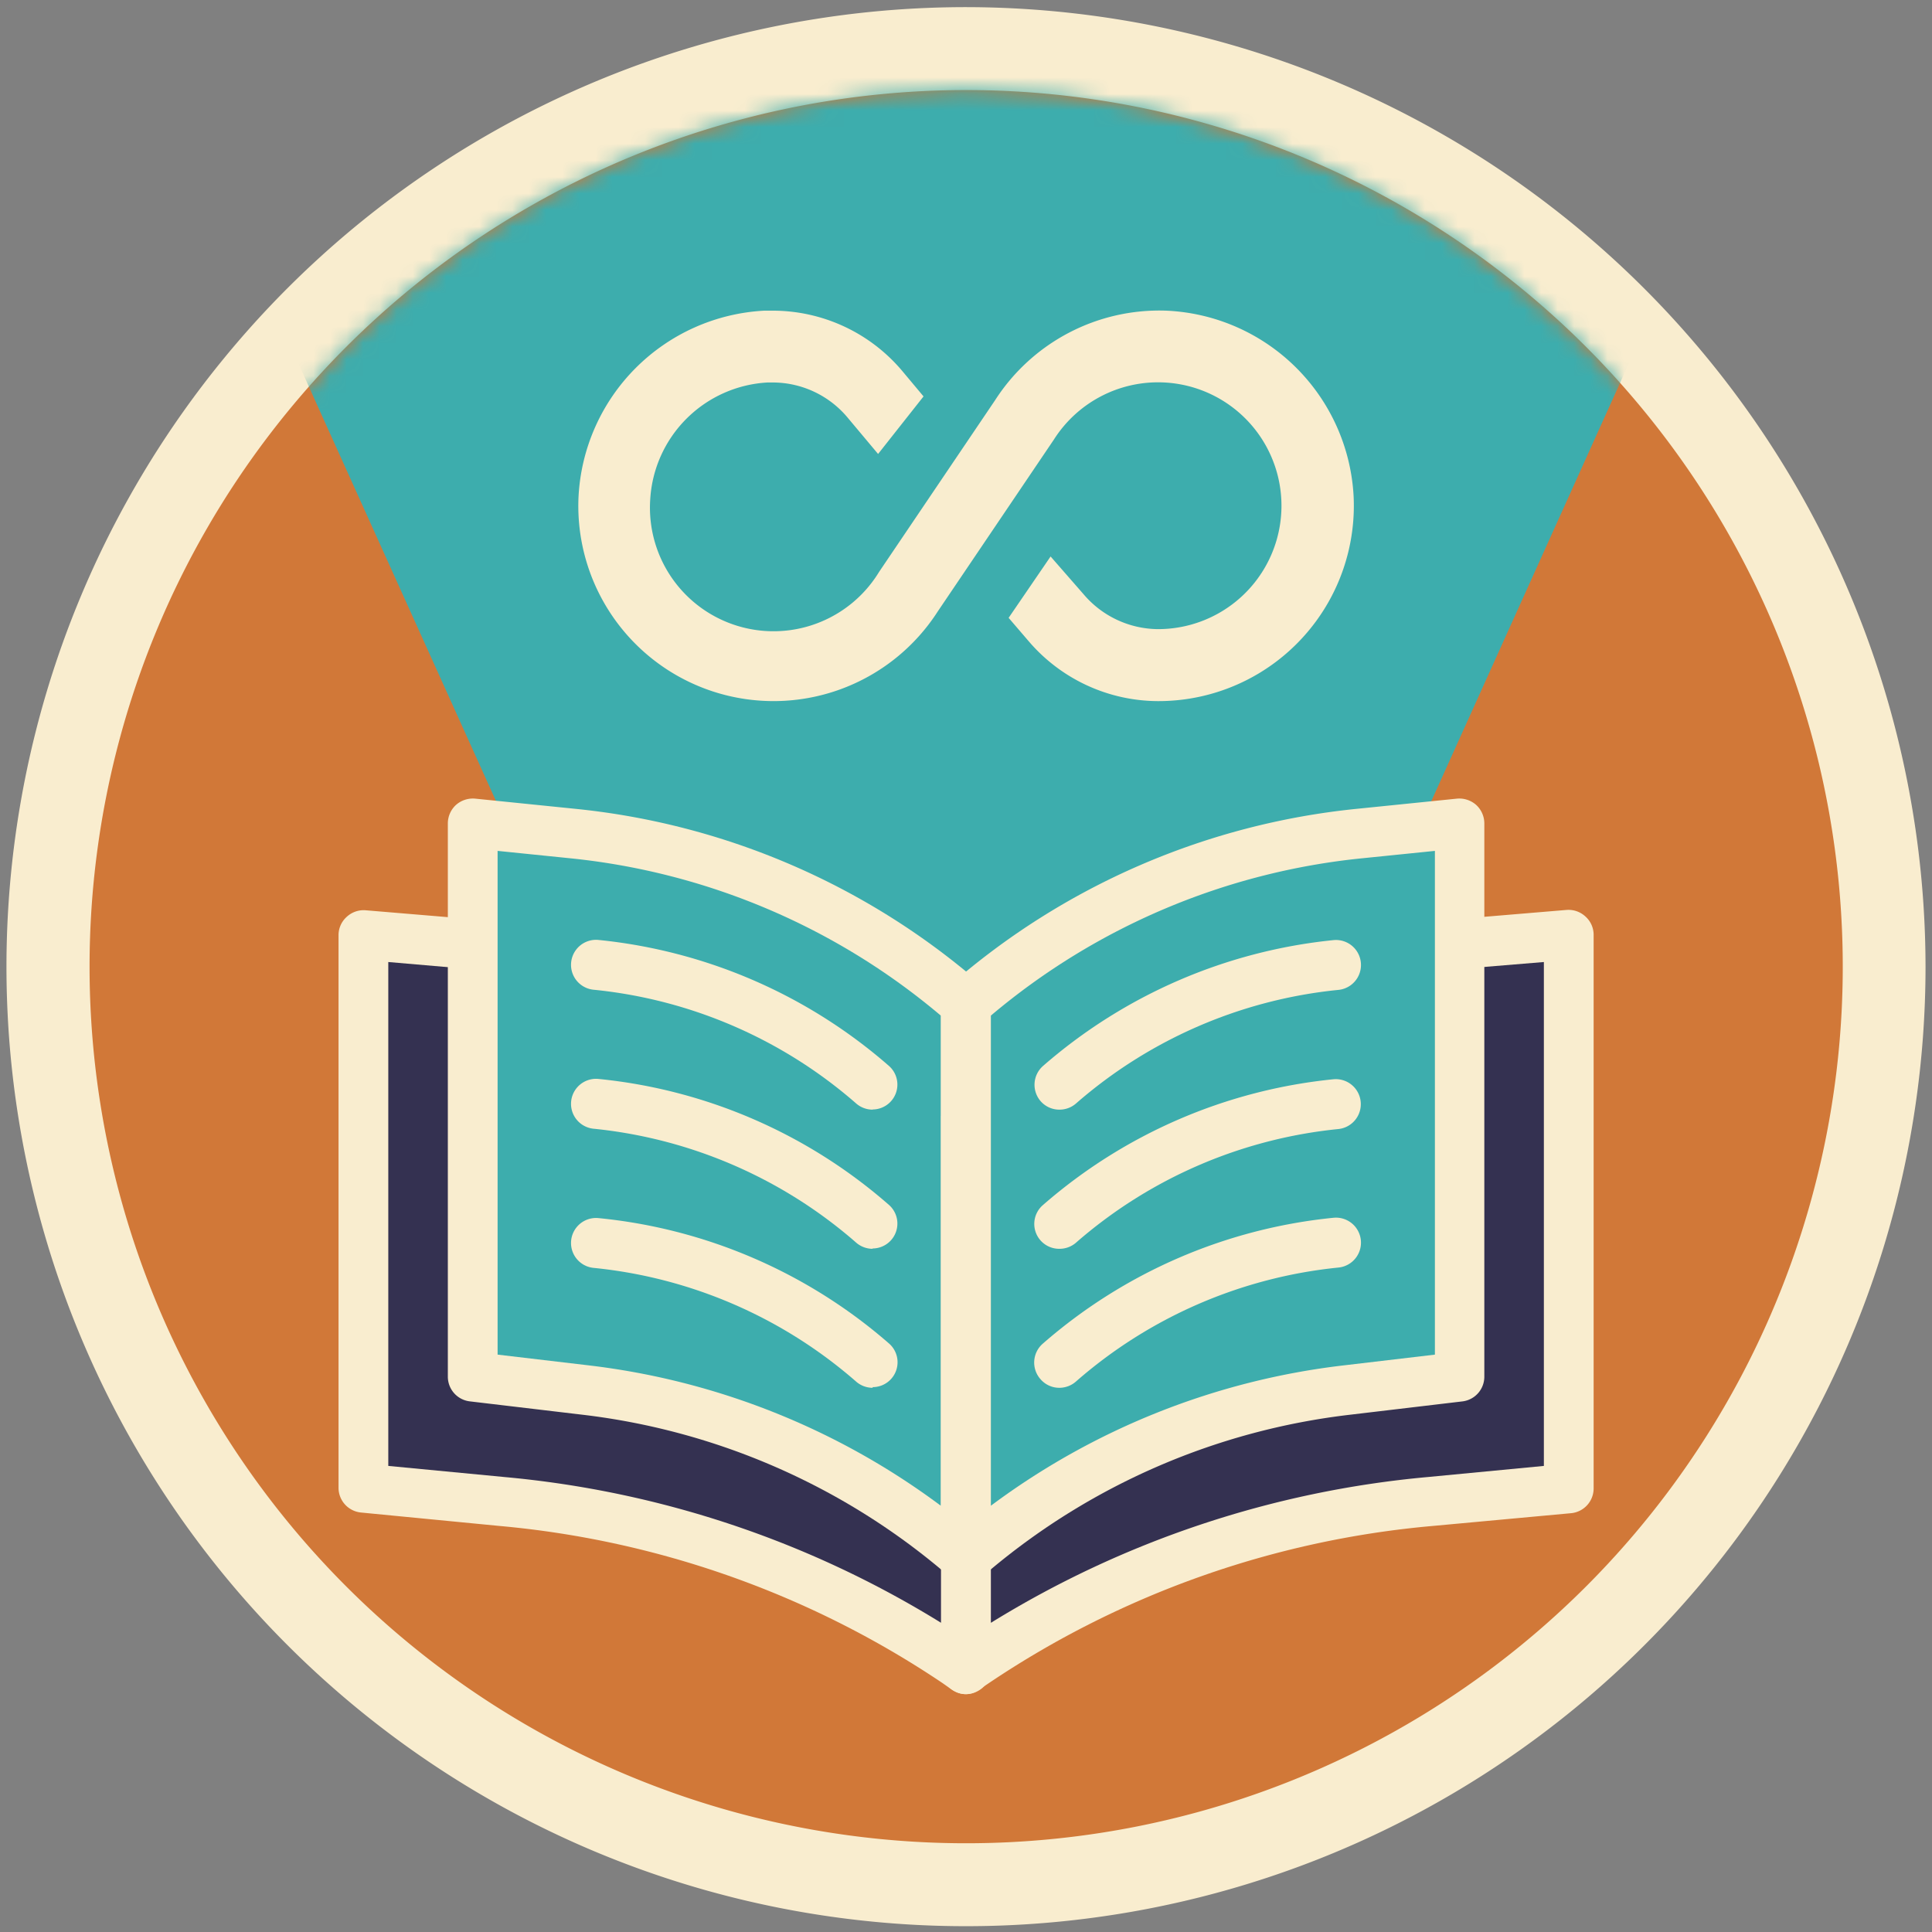 <svg id="Layer_1" data-name="Layer 1" xmlns="http://www.w3.org/2000/svg" xmlns:xlink="http://www.w3.org/1999/xlink" viewBox="0 0 116.48 116.48"><rect x="0" y="0" width="116.48" height="116.48" fill="#808080" stroke="none"/><defs><style>.cls-1{fill:#fff;}.cls-2{fill:#d17838;}.cls-3{fill:#f9edcf;}.cls-4{mask:url(#mask);}.cls-5{fill:#3dadad;}.cls-6{fill:#343151;}</style><mask id="mask" x="5.4" y="-0.83" width="105.69" height="111.95" maskUnits="userSpaceOnUse"><circle class="cls-1" cx="58.24" cy="58.28" r="52.84"/></mask></defs><title>learning</title><path class="cls-2" d="M58.24,113.62a55.35,55.35,0,1,1,55.35-55.34A55.41,55.41,0,0,1,58.24,113.62Z"/><path class="cls-3" d="M58.24,5.43A52.85,52.85,0,1,1,5.4,58.28,52.85,52.85,0,0,1,58.24,5.43m0-5a57.85,57.85,0,1,0,57.85,57.85A57.91,57.91,0,0,0,58.24.43Z"/><g class="cls-4"><path class="cls-5" d="M71.92-.83H44.28L16.86,19.41,30.61,49.86A44.43,44.43,0,0,1,58,60.29v.25l.15-.12.14.12v-.25A44.47,44.47,0,0,1,85.59,49.86L99.33,19.41Z"/></g><path class="cls-3" d="M70.32,18.73A11.77,11.77,0,0,0,60,24.12l-7,10.36A7.45,7.45,0,0,1,39.2,30.14a7.5,7.5,0,0,1,7.08-7.08h.34a5.89,5.89,0,0,1,4.51,2.15l1.81,2.16,2.74-3.47-1.23-1.47a10.21,10.21,0,0,0-7.91-3.7h-.46a11.84,11.84,0,0,0-11.2,11.21,11.77,11.77,0,0,0,21.66,6.92l7-10.36a7.44,7.44,0,1,1,6.24,11.43h0a5.94,5.94,0,0,1-4.44-2.09l-2-2.29-2.53,3.7,1.21,1.41a10.3,10.3,0,0,0,7.77,3.61A11.78,11.78,0,0,0,81.61,29.94,11.83,11.83,0,0,0,70.32,18.73Z"/><path class="cls-6" d="M58.24,67.28v33.36l-.57-.4a58.66,58.66,0,0,0-27.41-9.69l-8.35-.81V56.38l7.31.61"/><path class="cls-3" d="M58.24,102.14a1.5,1.5,0,0,1-.85-.27l-.57-.4A57,57,0,0,0,30.12,92l-8.35-.81a1.5,1.5,0,0,1-1.36-1.49V56.38a1.48,1.48,0,0,1,.49-1.1,1.5,1.5,0,0,1,1.14-.4l7.3.61-.25,3L23.41,58V88.38l7,.67a60.42,60.42,0,0,1,26.33,8.79V67.28h3v33.36a1.48,1.48,0,0,1-.8,1.32A1.46,1.46,0,0,1,58.24,102.14Z"/><path class="cls-5" d="M58.24,93.9l-.47-.4a42.74,42.74,0,0,0-22.42-9.69L28.52,83V49.64l6,.61A42.7,42.7,0,0,1,58.24,60.54h0Z"/><path class="cls-3" d="M58.24,95.4a1.51,1.51,0,0,1-1-.35l-.47-.4A41.17,41.17,0,0,0,35.17,85.3l-6.83-.81A1.5,1.5,0,0,1,27,83V49.64a1.52,1.52,0,0,1,.49-1.11,1.54,1.54,0,0,1,1.16-.38l6,.61A44,44,0,0,1,59.23,59.41a1.5,1.5,0,0,1,.51,1.13V93.9a1.5,1.5,0,0,1-.86,1.36A1.57,1.57,0,0,1,58.24,95.4ZM30,81.67l5.51.65a44.11,44.11,0,0,1,21.21,8.46V61.23a41,41,0,0,0-22.4-9.49L30,51.3Z"/><path class="cls-6" d="M58.24,67.28v33.36l.58-.4a58.62,58.62,0,0,1,27.41-9.69l8.34-.81V56.38l-7.3.61"/><path class="cls-3" d="M58.24,102.14a1.39,1.39,0,0,1-.69-.18,1.49,1.49,0,0,1-.81-1.32V67.28h3V97.84a60.46,60.46,0,0,1,26.34-8.79l7-.67V58l-5.69.47-.24-3,7.3-.61a1.5,1.5,0,0,1,1.14.4,1.48,1.48,0,0,1,.49,1.1V89.74a1.5,1.5,0,0,1-1.36,1.49L86.37,92a56.88,56.88,0,0,0-26.7,9.44l-.58.39A1.46,1.46,0,0,1,58.24,102.14Z"/><path class="cls-5" d="M58.24,93.9l.48-.4a42.74,42.74,0,0,1,22.42-9.69L88,83V49.64l-6,.61A42.76,42.76,0,0,0,58.24,60.54h0Z"/><path class="cls-3" d="M58.24,95.4a1.56,1.56,0,0,1-.63-.14,1.51,1.51,0,0,1-.87-1.36V60.54a1.51,1.51,0,0,1,.52-1.13A44,44,0,0,1,81.84,48.76l6-.61a1.54,1.54,0,0,1,1.16.38,1.52,1.52,0,0,1,.49,1.11V83a1.5,1.5,0,0,1-1.32,1.49l-6.83.81a41.17,41.17,0,0,0-21.64,9.35l-.47.4A1.52,1.52,0,0,1,58.24,95.4Zm1.5-34.17V90.78A44.14,44.14,0,0,1,81,82.32l5.51-.65V51.3l-4.33.44A41.06,41.06,0,0,0,59.74,61.23Z"/><path class="cls-3" d="M52.62,66.9a1.51,1.51,0,0,1-1-.37,28.33,28.33,0,0,0-15.84-6.86,1.5,1.5,0,1,1,.31-3,31.38,31.38,0,0,1,17.5,7.59,1.5,1.5,0,0,1-1,2.63Z"/><path class="cls-3" d="M52.62,75.29a1.51,1.51,0,0,1-1-.37,28.37,28.37,0,0,0-15.84-6.87,1.5,1.5,0,1,1,.31-3,31.27,31.27,0,0,1,17.5,7.59,1.5,1.5,0,0,1-1,2.63Z"/><path class="cls-3" d="M52.62,83.67a1.51,1.51,0,0,1-1-.37,28.33,28.33,0,0,0-15.84-6.86,1.5,1.5,0,1,1,.31-3A31.3,31.3,0,0,1,53.6,81a1.5,1.5,0,0,1-1,2.63Z"/><path class="cls-3" d="M63.87,66.9a1.49,1.49,0,0,1-1.13-.51,1.51,1.51,0,0,1,.14-2.12,31.44,31.44,0,0,1,17.51-7.59,1.5,1.5,0,1,1,.31,3,28.33,28.33,0,0,0-15.84,6.86A1.51,1.51,0,0,1,63.87,66.9Z"/><path class="cls-3" d="M63.87,75.29a1.5,1.5,0,0,1-1-2.63,31.37,31.37,0,0,1,17.51-7.59,1.5,1.5,0,1,1,.31,3,28.34,28.34,0,0,0-15.84,6.87A1.51,1.51,0,0,1,63.87,75.29Z"/><path class="cls-3" d="M63.87,83.67a1.49,1.49,0,0,1-1.13-.51A1.51,1.51,0,0,1,62.88,81a31.36,31.36,0,0,1,17.51-7.58,1.5,1.5,0,1,1,.31,3A28.33,28.33,0,0,0,64.86,83.3,1.51,1.51,0,0,1,63.87,83.67Z"/></svg>